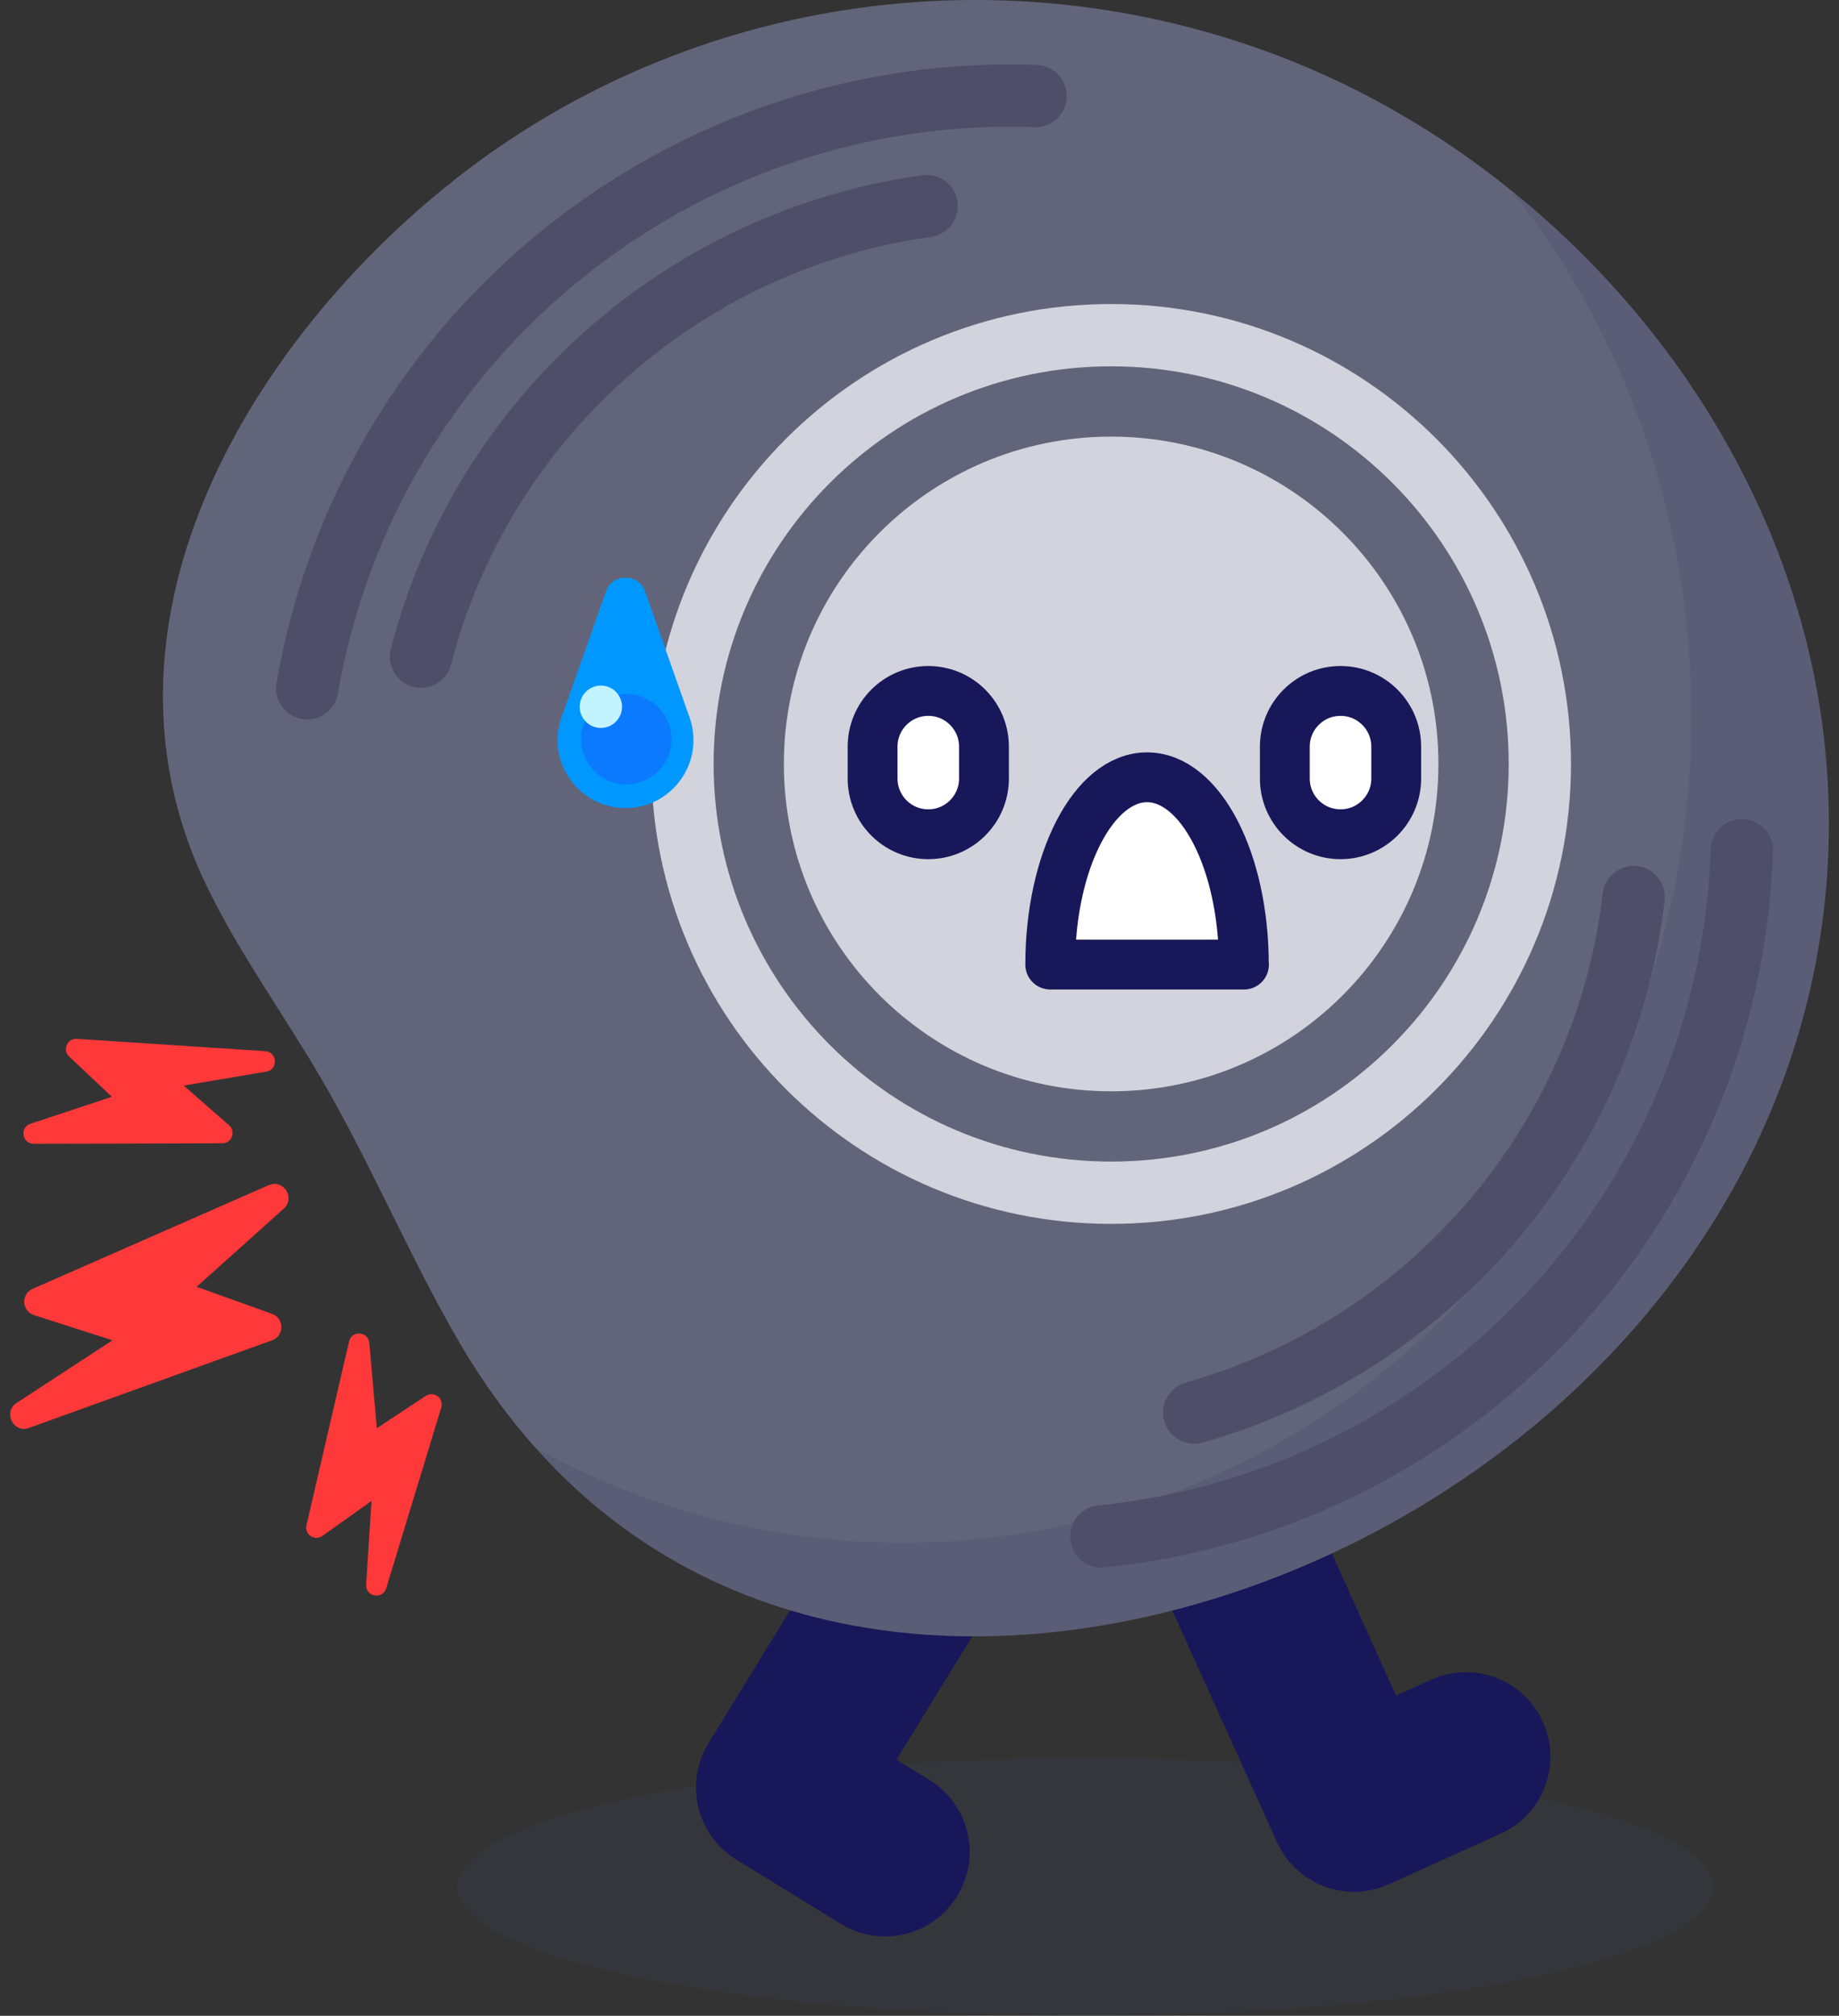 <svg width="146" height="160" viewBox="0 0 146 160" fill="none" xmlns="http://www.w3.org/2000/svg">
<rect x="0" y="0" width="146" height="160" fill="#333333" stroke="none"/>
<path opacity="0.2" d="M86.129 160C113.671 160 135.998 155.421 135.998 149.773C135.998 144.125 113.671 139.546 86.129 139.546C58.587 139.546 36.26 144.125 36.26 149.773C36.26 155.421 58.587 160 86.129 160Z" fill="#3D3D60"/>
<path d="M67.69 145.35L81.696 122.531C83.63 119.379 82.643 115.256 79.491 113.322L79.483 113.316C76.331 111.382 72.208 112.369 70.273 115.521L56.268 138.34C54.334 141.491 55.321 145.615 58.472 147.549L58.481 147.554C61.633 149.489 65.756 148.502 67.69 145.35Z" fill="#171759"/>
<path d="M73.788 141.285L65.468 136.179C62.316 134.244 58.193 135.231 56.258 138.383L56.253 138.392C54.319 141.543 55.305 145.667 58.457 147.601L66.777 152.708C69.929 154.642 74.052 153.655 75.987 150.503L75.992 150.495C77.926 147.343 76.939 143.22 73.788 141.285Z" fill="#171759"/>
<path d="M113.576 140.644L102.541 116.249C101.017 112.88 97.05 111.384 93.68 112.908L93.671 112.912C90.302 114.436 88.806 118.403 90.33 121.773L101.365 146.167C102.889 149.537 106.857 151.033 110.226 149.508L110.235 149.504C113.604 147.98 115.1 144.013 113.576 140.644Z" fill="#171759"/>
<path d="M113.625 133.326L104.731 137.349C101.361 138.873 99.865 142.84 101.39 146.21L101.394 146.219C102.918 149.588 106.885 151.084 110.254 149.56L119.149 145.536C122.518 144.012 124.014 140.045 122.49 136.676L122.486 136.667C120.962 133.297 116.995 131.801 113.625 133.326Z" fill="#171759"/>
<path d="M145.156 67.541C144.316 90.854 129.727 110.804 108.927 121.723C90.401 131.445 66.209 134.076 48.722 120.694C46.467 118.973 44.4 117.035 42.511 114.918C40.295 112.426 38.327 109.706 36.636 106.837C32.59 99.953 29.534 92.525 25.509 85.622C22.521 80.508 19.01 75.692 16.429 70.37C6.489 49.897 19.317 27.89 35.32 14.883C53.905 -0.22 79.294 -4.117 101.716 4.518C108.294 7.05 114.475 10.67 119.994 15.131C133.416 25.931 142.951 41.677 144.84 58.867C145.156 61.805 145.265 64.693 145.156 67.541Z" fill="#62657A"/>
<path d="M88.216 94.671C107.012 94.671 122.25 79.434 122.25 60.638C122.25 41.841 107.012 26.604 88.216 26.604C69.419 26.604 54.182 41.841 54.182 60.638C54.182 79.434 69.419 94.671 88.216 94.671Z" stroke="#D3D3DD" stroke-width="4.945" stroke-miterlimit="10"/>
<path d="M88.215 86.621C102.565 86.621 114.198 74.988 114.198 60.638C114.198 46.288 102.565 34.655 88.215 34.655C73.865 34.655 62.232 46.288 62.232 60.638C62.232 74.988 73.865 86.621 88.215 86.621Z" fill="#D3D3DD"/>
<path opacity="0.2" d="M145.157 67.542C144.316 90.854 129.727 110.804 108.927 121.723C90.402 131.446 66.209 134.077 48.722 120.695C46.467 118.974 44.4 117.035 42.511 114.918C51.215 119.725 61.135 122.445 71.659 122.445C106.247 122.445 134.277 93.07 134.277 56.83C134.277 40.995 128.926 26.466 119.995 15.131C133.416 25.931 142.951 41.678 144.84 58.868C145.157 61.805 145.265 64.693 145.157 67.542Z" fill="#3D3D60"/>
<path d="M138.292 67.482C137.342 95.958 115.395 119.112 87.434 121.951" stroke="#4E4E68" stroke-width="4.945" stroke-miterlimit="10" stroke-linecap="round"/>
<path d="M129.697 71.202C127.412 90.835 113.377 106.877 94.812 112.12" stroke="#4E4E68" stroke-width="4.945" stroke-miterlimit="10" stroke-linecap="round"/>
<path d="M24.391 54.634C29.227 26.554 54.132 6.615 82.212 7.624" stroke="#4E4E68" stroke-width="4.945" stroke-miterlimit="10" stroke-linecap="round"/>
<path d="M33.421 52.122C38.366 32.984 54.459 19.008 73.567 16.357" stroke="#4E4E68" stroke-width="4.945" stroke-miterlimit="10" stroke-linecap="round"/>
<path d="M78.118 61.795V59.263C78.118 56.822 76.139 54.842 73.697 54.842C71.255 54.842 69.276 56.822 69.276 59.263V61.795C69.276 64.237 71.255 66.217 73.697 66.217C76.139 66.217 78.118 64.237 78.118 61.795Z" fill="white" stroke="#171759" stroke-width="3.956" stroke-miterlimit="10"/>
<path d="M110.847 61.795V59.263C110.847 56.822 108.867 54.842 106.426 54.842C103.984 54.842 102.004 56.822 102.004 59.263V61.795C102.004 64.237 103.984 66.217 106.426 66.217C108.867 66.217 110.847 64.237 110.847 61.795Z" fill="white" stroke="#171759" stroke-width="3.956" stroke-miterlimit="10"/>
<path d="M98.75 76.561C98.75 68.352 95.308 61.696 91.065 61.696C86.822 61.696 83.38 68.362 83.38 76.561H98.76H98.75Z" fill="white" stroke="#171759" stroke-width="3.956" stroke-linecap="round" stroke-linejoin="round"/>
<path d="M48.109 46.949L44.578 56.948C43.342 60.459 45.943 64.138 49.662 64.138C53.381 64.138 55.982 60.459 54.745 56.948L51.215 46.949C50.7 45.485 48.633 45.485 48.109 46.949Z" fill="#0098FF"/>
<path d="M49.721 62.259C51.704 62.259 53.312 60.652 53.312 58.669C53.312 56.686 51.704 55.079 49.721 55.079C47.738 55.079 46.131 56.686 46.131 58.669C46.131 60.652 47.738 62.259 49.721 62.259Z" fill="#0B7AFF"/>
<path d="M47.703 57.779C48.632 57.779 49.384 57.026 49.384 56.097C49.384 55.169 48.632 54.416 47.703 54.416C46.774 54.416 46.022 55.169 46.022 56.097C46.022 57.026 46.774 57.779 47.703 57.779Z" fill="#C2F4FF"/>
<path d="M2.681 90.785C7.676 90.775 12.661 90.765 17.655 90.745C18.407 90.745 18.753 89.816 18.189 89.321L14.589 86.166L21.147 85.058C22.096 84.9 22.027 83.505 21.068 83.436C16.083 83.11 11.088 82.783 6.103 82.457C5.341 82.407 4.936 83.337 5.49 83.862C6.617 84.93 7.745 85.988 8.882 87.056C6.726 87.768 4.58 88.48 2.424 89.193C1.543 89.479 1.751 90.785 2.681 90.785Z" fill="#FF3939"/>
<path d="M21.335 94.069C15.084 96.809 8.833 99.558 2.592 102.298C1.652 102.713 1.721 104.068 2.701 104.385L8.932 106.383L1.316 111.358C0.208 112.08 1.059 113.791 2.305 113.336C8.734 111.022 15.163 108.697 21.602 106.383C22.581 106.027 22.581 104.642 21.602 104.286C19.604 103.574 17.606 102.852 15.608 102.14C17.913 100.073 20.227 98.005 22.532 95.928C23.471 95.078 22.502 93.564 21.335 94.079V94.069Z" fill="#FF3939"/>
<path d="M27.714 106.471C26.587 111.337 25.459 116.194 24.332 121.06C24.164 121.792 24.985 122.346 25.598 121.911L29.495 119.131L29.07 125.778C29.01 126.747 30.385 126.994 30.662 126.065C32.116 121.278 33.58 116.5 35.034 111.713C35.261 110.981 34.44 110.378 33.807 110.793C32.511 111.654 31.216 112.505 29.92 113.365C29.722 111.11 29.515 108.845 29.317 106.59C29.238 105.67 27.922 105.571 27.714 106.481V106.471Z" fill="#FF3939"/>
</svg>
